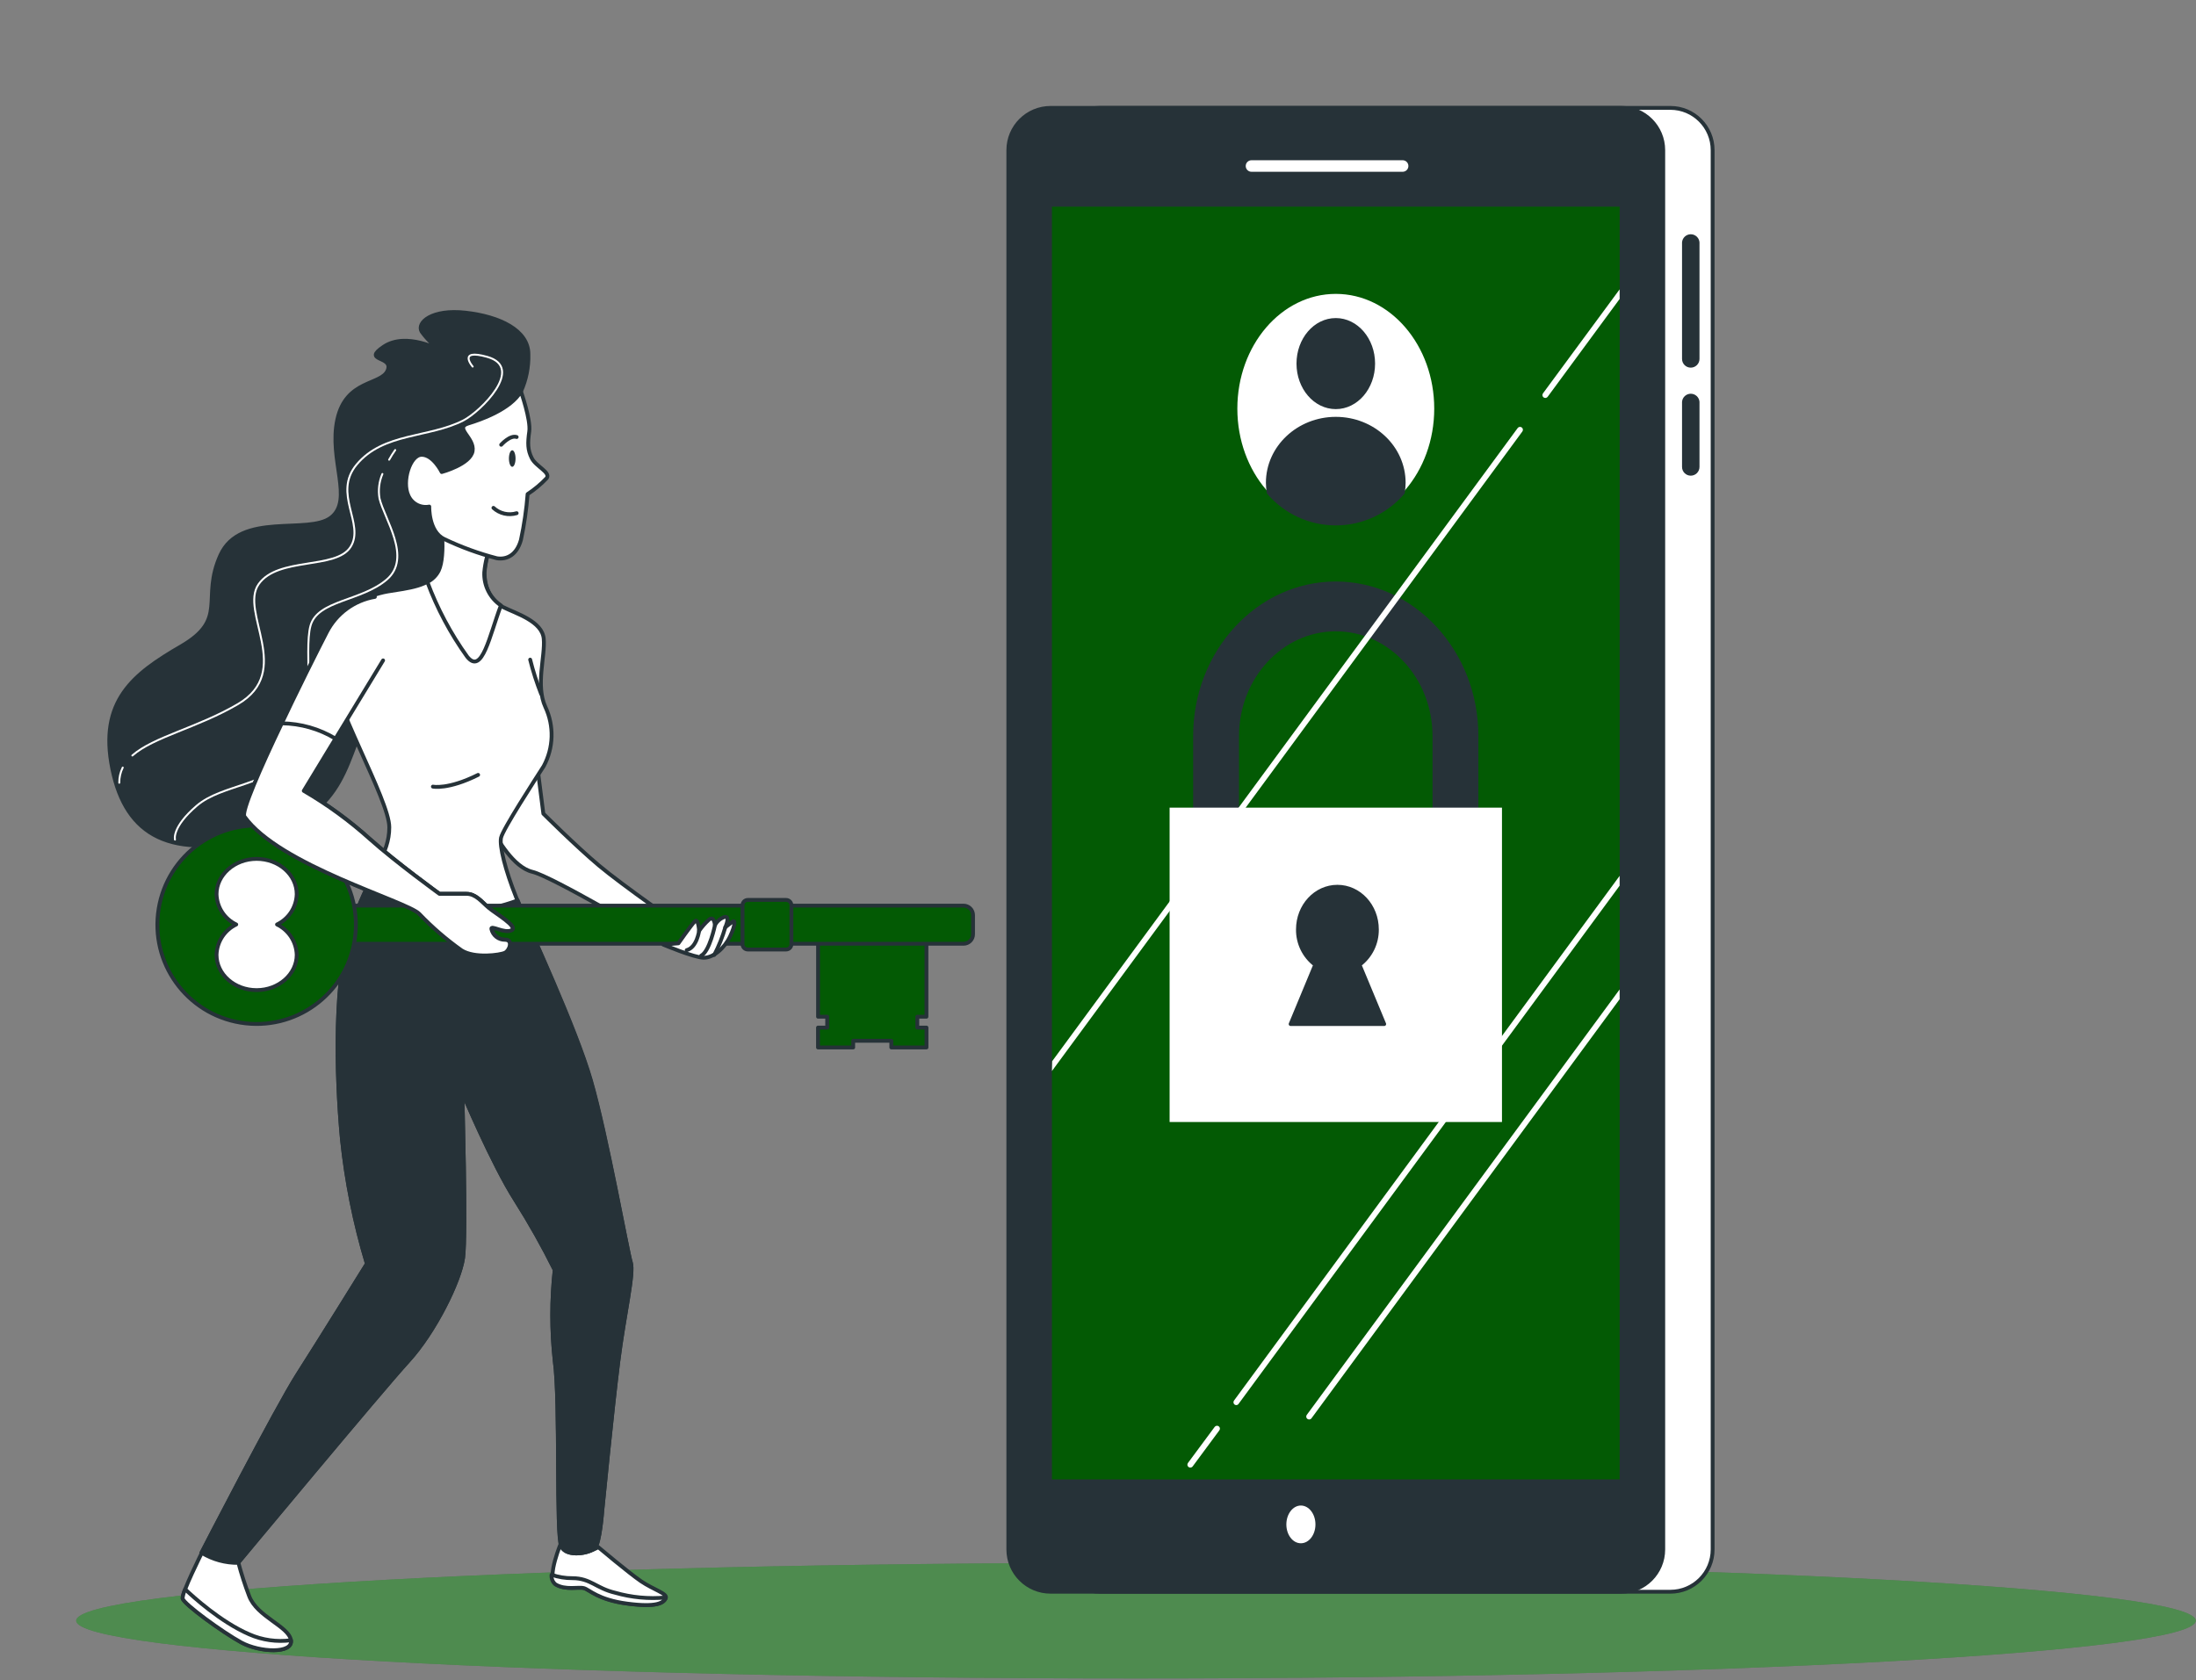 <svg width="571" height="437" viewBox="0 0 571 437" fill="none" xmlns="http://www.w3.org/2000/svg">
<rect x="0" y="0" width="571" height="437" fill="#808080" stroke="none"/>
<path d="M295.373 436.53C447.562 436.53 570.936 429.799 570.936 421.497C570.936 413.194 447.562 406.464 295.373 406.464C143.184 406.464 19.811 413.194 19.811 421.497C19.811 429.799 143.184 436.53 295.373 436.53Z" fill="#035A04"/>
<path opacity="0.3" d="M295.373 436.53C447.562 436.53 570.936 429.799 570.936 421.497C570.936 413.194 447.562 406.464 295.373 406.464C143.184 406.464 19.811 413.194 19.811 421.497C19.811 429.799 143.184 436.53 295.373 436.53Z" fill="white"/>
<path d="M434.321 28.058H286.018C279.946 28.058 275.024 32.98 275.024 39.051V402.98C275.024 409.051 279.946 413.973 286.018 413.973H434.321C440.392 413.973 445.314 409.051 445.314 402.98V39.051C445.314 32.98 440.392 28.058 434.321 28.058Z" fill="white" stroke="#263238" stroke-linecap="round" stroke-linejoin="round"/>
<path d="M439.623 95.616C439.023 95.616 438.448 95.378 438.023 94.953C437.599 94.529 437.361 93.954 437.361 93.354V63.024C437.405 62.453 437.664 61.919 438.085 61.53C438.505 61.141 439.057 60.925 439.63 60.925C440.203 60.925 440.755 61.141 441.176 61.53C441.596 61.919 441.855 62.453 441.9 63.024V93.298C441.905 93.6 441.85 93.901 441.738 94.182C441.627 94.463 441.46 94.719 441.248 94.935C441.036 95.15 440.783 95.322 440.504 95.439C440.225 95.556 439.926 95.616 439.623 95.616Z" fill="#263238"/>
<path d="M439.623 123.711C439.023 123.711 438.448 123.473 438.023 123.048C437.599 122.624 437.361 122.049 437.361 121.448V104.5C437.405 103.929 437.664 103.395 438.085 103.006C438.505 102.617 439.057 102.401 439.63 102.401C440.203 102.401 440.755 102.617 441.176 103.006C441.596 103.395 441.855 103.929 441.9 104.5V121.448C441.896 122.05 441.655 122.625 441.228 123.049C440.801 123.473 440.225 123.711 439.623 123.711Z" fill="#263238"/>
<path d="M421.481 28.058H273.178C267.106 28.058 262.184 32.98 262.184 39.051V402.98C262.184 409.051 267.106 413.973 273.178 413.973H421.481C427.552 413.973 432.474 409.051 432.474 402.98V39.051C432.474 32.98 427.552 28.058 421.481 28.058Z" fill="#263238" stroke="#263238" stroke-linecap="round" stroke-linejoin="round"/>
<path d="M421.134 53.751H273.525V384.754H421.134V53.751Z" fill="#035A04"/>
<path d="M325.411 43.174H364.708" stroke="white" stroke-width="3" stroke-linecap="round" stroke-linejoin="round"/>
<path d="M342.041 396.469C342.041 399.176 340.347 401.369 338.251 401.369C336.155 401.369 334.476 399.176 334.476 396.469C334.476 393.763 336.169 391.556 338.251 391.556C340.333 391.556 342.041 393.749 342.041 396.469Z" fill="white"/>
<path d="M347.329 136.12C361.466 136.12 372.926 122.759 372.926 106.276C372.926 89.794 361.466 76.433 347.329 76.433C333.193 76.433 321.733 89.794 321.733 106.276C321.733 122.759 333.193 136.12 347.329 136.12Z" fill="white"/>
<path d="M347.329 105.902C352.696 105.902 357.046 100.824 357.046 94.561C357.046 88.298 352.696 83.221 347.329 83.221C341.963 83.221 337.613 88.298 337.613 94.561C337.613 100.824 341.963 105.902 347.329 105.902Z" fill="#263238" stroke="#263238" stroke-linecap="round" stroke-linejoin="round"/>
<path d="M347.329 108.914C337.613 108.914 329.659 116.368 329.659 125.571C329.667 126.427 329.746 127.282 329.895 128.125C332.05 130.64 334.725 132.66 337.734 134.044C340.743 135.429 344.017 136.145 347.329 136.145C350.642 136.145 353.915 135.429 356.925 134.044C359.934 132.66 362.608 130.64 364.764 128.125C364.901 127.28 364.976 126.427 364.986 125.571C364.986 116.368 357.074 108.914 347.329 108.914Z" fill="#263238" stroke="#263238" stroke-linecap="round" stroke-linejoin="round"/>
<path d="M378.45 236.271H316.208C314.561 236.206 313.007 235.49 311.888 234.279C310.769 233.069 310.176 231.464 310.24 229.816V191.394C310.24 169.254 326.897 151.237 347.329 151.237C367.762 151.237 384.405 169.282 384.405 191.394V229.789C384.44 230.605 384.314 231.421 384.034 232.189C383.754 232.957 383.325 233.663 382.772 234.265C382.219 234.867 381.552 235.354 380.811 235.698C380.069 236.042 379.267 236.237 378.45 236.271ZM322.163 223.362H372.481V191.436C372.481 176.417 361.196 164.188 347.329 164.188C333.462 164.188 322.163 176.417 322.163 191.436V223.362Z" fill="#263238"/>
<path d="M390.54 210.05H304.118V291.808H390.54V210.05Z" fill="white"/>
<path d="M359.919 266.337L353.506 250.915C354.924 249.843 356.071 248.453 356.855 246.857C357.638 245.261 358.037 243.504 358.018 241.726C358.018 235.577 353.423 230.621 347.746 230.621C342.069 230.621 337.488 235.591 337.488 241.726C337.466 243.503 337.862 245.26 338.643 246.856C339.424 248.452 340.569 249.842 341.985 250.915L335.586 266.337H359.919Z" fill="#263238" stroke="#263238" stroke-linecap="round" stroke-linejoin="round"/>
<path d="M320.997 365.279C321.13 365.377 321.29 365.43 321.455 365.432C321.573 365.432 321.689 365.402 321.793 365.347C321.898 365.291 321.986 365.211 322.052 365.113L421.134 230.344V227.79L320.886 364.224C320.824 364.301 320.778 364.389 320.75 364.483C320.722 364.578 320.713 364.677 320.723 364.775C320.733 364.873 320.763 364.968 320.81 365.055C320.857 365.141 320.921 365.218 320.997 365.279Z" fill="white"/>
<path d="M401.201 102.306C401.142 102.386 401.099 102.477 401.076 102.574C401.052 102.67 401.048 102.771 401.063 102.869C401.079 102.967 401.114 103.061 401.166 103.146C401.218 103.23 401.287 103.304 401.367 103.361C401.53 103.477 401.732 103.524 401.929 103.493C402.126 103.462 402.303 103.355 402.422 103.195L421.134 77.751V75.253L401.201 102.306Z" fill="white"/>
<path d="M273.525 278.552L395.843 112.217C395.961 112.055 396.009 111.853 395.978 111.655C395.947 111.458 395.838 111.28 395.676 111.163C395.514 111.045 395.312 110.996 395.114 111.027C394.917 111.059 394.739 111.167 394.621 111.329L273.58 275.998L273.525 278.552Z" fill="white"/>
<path d="M309.504 381.687C309.622 381.685 309.738 381.656 309.844 381.603C309.95 381.551 310.042 381.475 310.115 381.381L317.055 371.998C317.114 371.918 317.157 371.827 317.18 371.731C317.204 371.634 317.208 371.534 317.193 371.436C317.177 371.337 317.142 371.243 317.09 371.159C317.038 371.074 316.969 371.001 316.889 370.943C316.726 370.827 316.524 370.78 316.327 370.811C316.13 370.842 315.953 370.949 315.834 371.11L308.893 380.479C308.834 380.558 308.79 380.648 308.765 380.744C308.741 380.84 308.735 380.94 308.749 381.038C308.764 381.137 308.797 381.231 308.848 381.316C308.899 381.401 308.966 381.475 309.046 381.534C309.176 381.637 309.338 381.691 309.504 381.687Z" fill="white"/>
<path d="M421.134 257.328L339.792 367.972C339.709 368.084 339.66 368.217 339.649 368.356C339.637 368.494 339.665 368.634 339.728 368.758C339.792 368.882 339.888 368.985 340.008 369.057C340.127 369.129 340.263 369.167 340.403 369.166C340.522 369.168 340.639 369.141 340.746 369.088C340.852 369.035 340.944 368.957 341.013 368.86L421.134 259.868V257.328Z" fill="white"/>
<path d="M135.452 101.821C136.828 98.771 137.493 95.448 137.395 92.104C137.395 85.899 129.886 82.304 121.058 81.319C112.229 80.333 108.315 83.928 109.62 86.219C110.976 88.108 112.631 89.763 114.52 91.118C114.52 91.118 105.691 86.219 99.806 90.147C93.921 94.075 102.429 92.437 100.792 96.352C99.154 100.266 90.006 98.642 87.716 109.094C85.425 119.547 91.963 130.013 86.078 134.593C80.192 139.174 62.48 132.955 57.317 144.393C52.153 155.831 59.482 160.911 47.073 168.102C34.663 175.292 25.613 182.316 29.208 199.958C32.803 217.601 44.574 223.778 67.783 217.545C90.992 211.313 89.354 197.279 96.933 182.843C104.512 168.407 116.227 171.405 119.822 163.23C123.417 155.054 118.837 145.254 119.17 137.73C119.503 130.207 127.012 128.583 129.955 119.685C132.898 110.788 135.452 101.821 135.452 101.821Z" fill="#263238" stroke="#263238" stroke-linecap="round" stroke-linejoin="round"/>
<path d="M31.915 199.625C31.306 200.854 30.997 202.21 31.013 203.581" stroke="white" stroke-width="0.5" stroke-linecap="round" stroke-linejoin="round"/>
<path d="M122.904 95.338C122.904 95.338 118.823 90.619 126.679 92.812C136.576 95.588 124.958 107.04 120.489 109.344C111.521 113.939 99.667 112.467 92.727 120.824C86.425 128.375 94.934 136.245 91.158 142.228C87.383 148.211 72.266 144.74 67.242 151.944C62.217 159.149 76.361 174.612 61.883 183.107C51.417 189.256 39.952 191.616 34.413 196.488" stroke="white" stroke-width="0.5" stroke-linecap="round" stroke-linejoin="round"/>
<path d="M99.431 123.267C98.573 125.274 98.313 127.486 98.682 129.638C99.931 134.982 107.177 145.06 100.569 150.723C93.962 156.386 82.621 156.067 80.748 162.702C78.874 169.337 82.635 187.563 76.347 196.016C70.059 204.47 57.775 203.887 51.167 209.55C44.56 215.213 45.504 218.364 45.504 218.364" stroke="white" stroke-width="0.5" stroke-linecap="round" stroke-linejoin="round"/>
<path d="M102.763 117.048C102.191 117.856 101.662 118.695 101.18 119.56" stroke="white" stroke-width="0.5" stroke-linecap="round" stroke-linejoin="round"/>
<path d="M139.686 199.125L141.282 211.618C141.282 211.618 149.611 219.947 155.732 225.096C161.853 230.246 177.539 241.143 177.539 241.143L169.585 243.405C169.585 243.405 143.586 227.997 138.45 226.748C133.314 225.499 129.469 218.087 127.873 215.838C126.277 213.589 135.508 196.877 139.686 199.125Z" fill="white" stroke="#263238" stroke-linecap="round" stroke-linejoin="round"/>
<path d="M155.565 402.383C155.565 402.383 163.422 409.018 166.67 411.239C169.918 413.46 173.708 414.46 173.111 415.667C172.514 416.875 170.89 418.083 163.242 417.055C155.593 416.028 153.386 413.432 151.97 413.03C150.554 412.627 147.14 413.641 144.53 412.03C141.921 410.42 146.057 400.829 146.057 400.829C147.203 402.169 148.787 403.06 150.527 403.344C152.267 403.629 154.052 403.288 155.565 402.383Z" fill="white" stroke="#263238" stroke-linecap="round" stroke-linejoin="round"/>
<path d="M173.083 415.667C173.089 415.603 173.089 415.537 173.083 415.473C168.667 415.879 164.215 415.46 159.952 414.237C155.01 413.071 153.553 410.448 148.847 410.448C147 410.465 145.165 410.164 143.42 409.56C143.369 410.023 143.433 410.491 143.604 410.924C143.776 411.357 144.051 411.742 144.405 412.044C147.015 413.654 150.443 412.641 151.845 413.044C153.247 413.446 155.468 416.07 163.117 417.069C170.765 418.069 172.472 416.875 173.083 415.667Z" fill="white" stroke="#263238" stroke-linecap="round" stroke-linejoin="round"/>
<path d="M114.437 134.108C114.437 134.108 115.95 144.296 114.006 148.405C112.063 152.514 105.983 152.958 100.792 153.832C95.6 154.707 83.677 159.246 84.968 170.947C86.258 182.649 101.222 207.995 101.222 215.144C101.222 222.293 96.669 225.971 91.686 239.838C86.703 253.705 87.355 279.496 88.91 296.181C90.049 307.192 92.224 318.072 95.406 328.676C95.406 328.676 82.913 348.831 77.361 357.492C71.808 366.154 52.375 403.868 52.375 403.868C52.375 403.868 52.375 405.159 55.401 406.034C57.53 406.552 59.733 406.697 61.911 406.464C61.911 406.464 99.168 361.615 106.108 354.036C113.048 346.457 119.545 333.215 120.405 327.163C121.266 321.111 120.197 284.049 120.197 284.049C120.197 284.049 127.984 302.677 134.078 312.213C137.774 318.049 141.165 324.072 144.239 330.258C143.385 338.101 143.385 346.013 144.239 353.856C145.752 364.683 144.475 399.468 145.988 402.286C147.501 405.104 153.372 403.924 154.677 402.633C155.982 401.342 156.593 392.916 156.593 392.916C156.593 392.916 159.188 366.543 160.757 354.133C162.326 341.724 164.921 331.16 164.019 328.343C163.117 325.525 157.731 295.403 153.608 281.148C149.486 266.892 136.951 240.199 134.175 233.273C131.399 226.346 129.83 220.044 130.275 217.879C130.719 215.713 139.158 202.721 141.379 199.251C142.645 196.898 143.344 194.282 143.418 191.612C143.493 188.941 142.942 186.29 141.81 183.871C139.214 178.235 141.81 170.642 141.379 166.103C140.949 161.564 134.231 159.593 130.76 157.872C127.29 156.15 125.985 152.236 125.985 148.988C126.197 146.252 126.859 143.569 127.943 141.048C127.943 141.048 117.254 134.108 114.437 134.108Z" fill="white" stroke="#263238" stroke-linecap="round" stroke-linejoin="round"/>
<path d="M140.699 180.456C139.558 177.555 138.607 174.583 137.854 171.558" stroke="#263238" stroke-linecap="round" stroke-linejoin="round"/>
<path d="M112.562 204.581C112.562 204.581 116.477 205.442 124.32 201.527" stroke="#263238" stroke-linecap="round" stroke-linejoin="round"/>
<path d="M153.65 281.009C149.722 267.35 138.076 242.406 134.592 234.175C117.935 240.421 102.36 235.091 95.045 231.648C93.99 233.953 92.852 236.618 91.686 239.838C86.703 253.719 87.355 279.496 88.91 296.181C90.049 307.192 92.224 318.072 95.406 328.676C95.406 328.676 82.913 348.831 77.361 357.492C71.808 366.154 52.375 403.868 52.375 403.868C52.375 403.868 52.375 405.159 55.401 406.034C57.53 406.552 59.733 406.697 61.911 406.464C61.911 406.464 99.168 361.615 106.108 354.036C113.048 346.457 119.545 333.215 120.405 327.163C121.266 321.111 120.197 284.049 120.197 284.049C120.197 284.049 127.984 302.677 134.078 312.213C137.774 318.049 141.165 324.072 144.239 330.258C143.385 338.101 143.385 346.013 144.239 353.855C145.752 364.683 144.475 399.468 145.988 402.286C147.501 405.104 153.372 403.924 154.677 402.633C155.982 401.342 156.593 392.916 156.593 392.916C156.593 392.916 159.188 366.543 160.757 354.133C162.326 341.724 164.921 331.16 164.019 328.342C163.117 325.525 157.773 295.306 153.65 281.009Z" fill="#263238" stroke="#263238" stroke-linecap="round" stroke-linejoin="round"/>
<path d="M238.517 267.253V264.421H240.891V242.184H238.517H215.086H212.713V264.421H215.086V267.253H212.699V272.417H221.846V270.681H231.757V272.417H240.905V267.253H238.517Z" fill="#035A04" stroke="#263238" stroke-linecap="round" stroke-linejoin="round"/>
<path d="M87.077 235.535H250.538C251.194 235.535 251.822 235.796 252.285 236.259C252.749 236.722 253.009 237.351 253.009 238.006V242.975C253.009 243.631 252.749 244.259 252.285 244.723C251.822 245.186 251.194 245.446 250.538 245.446H87.077V235.521V235.535Z" fill="#035A04" stroke="#263238" stroke-linecap="round" stroke-linejoin="round"/>
<path d="M204.398 234.05H194.446C193.687 234.05 193.072 234.665 193.072 235.424V245.571C193.072 246.33 193.687 246.945 194.446 246.945H204.398C205.157 246.945 205.773 246.33 205.773 245.571V235.424C205.773 234.665 205.157 234.05 204.398 234.05Z" fill="#035A04" stroke="#263238" stroke-linecap="round" stroke-linejoin="round"/>
<path d="M92.191 244.672C94.494 230.608 84.96 217.339 70.896 215.036C56.832 212.733 43.564 222.267 41.261 236.332C38.958 250.396 48.492 263.664 62.556 265.967C76.62 268.27 89.888 258.736 92.191 244.672Z" fill="#035A04" stroke="#263238" stroke-linecap="round" stroke-linejoin="round"/>
<path d="M72.031 240.435C73.526 239.718 74.796 238.603 75.7 237.213C76.603 235.822 77.106 234.209 77.153 232.55C77.153 227.484 72.489 223.375 66.728 223.375C60.967 223.375 56.303 227.54 56.303 232.55C56.347 234.209 56.848 235.824 57.752 237.215C58.656 238.607 59.928 239.721 61.425 240.435C59.928 241.154 58.658 242.271 57.755 243.664C56.851 245.058 56.349 246.673 56.303 248.333C56.303 253.4 60.967 257.508 66.728 257.508C72.489 257.508 77.153 253.344 77.153 248.333C77.104 246.674 76.6 245.06 75.697 243.667C74.794 242.274 73.526 241.156 72.031 240.435Z" fill="white" stroke="#263238" stroke-linecap="round" stroke-linejoin="round"/>
<path d="M172.445 245.668C172.445 245.668 180.523 249.083 183.022 249.083C185.52 249.083 188.408 246.571 189.837 243.531C191.267 240.491 191.225 239.047 190.379 239.769L188.588 241.157C188.588 241.157 189.976 238.117 188.408 238.478C187.321 238.84 186.42 239.612 185.895 240.63C185.895 240.63 185.715 237.937 184.285 239.241C183.339 240.098 182.496 241.063 181.773 242.115C181.773 242.115 181.592 238.714 180.69 239.602C179.788 240.491 176.401 245.335 176.401 245.335L172.445 245.668Z" fill="white" stroke="#263238" stroke-linecap="round" stroke-linejoin="round"/>
<path d="M181.773 242.087C181.773 242.087 181.231 246.39 178.552 247.112L181.773 242.087Z" fill="white"/>
<path d="M181.773 242.087C181.773 242.087 181.231 246.39 178.552 247.112" stroke="#263238" stroke-linecap="round" stroke-linejoin="round"/>
<path d="M185.895 240.657C185.895 240.657 184.507 247.459 182.314 248.542L185.895 240.657Z" fill="white"/>
<path d="M185.895 240.657C185.895 240.657 184.507 247.459 182.314 248.542" stroke="#263238" stroke-linecap="round" stroke-linejoin="round"/>
<path d="M188.588 241.185C187.872 243.667 186.91 246.071 185.715 248.361L188.588 241.185Z" fill="white"/>
<path d="M188.588 241.185C187.872 243.667 186.91 246.071 185.715 248.361" stroke="#263238" stroke-linecap="round" stroke-linejoin="round"/>
<path d="M130.247 157.455C128.849 156.511 127.716 155.224 126.958 153.717C126.2 152.211 125.841 150.534 125.916 148.849C126.165 146.156 126.849 143.522 127.942 141.048C127.942 141.048 117.324 134.108 114.506 134.108C114.506 134.108 116.019 144.296 114.076 148.405C113.439 149.683 112.4 150.717 111.119 151.348C113.685 158.257 117.163 164.793 121.46 170.781C125.361 175.681 127.262 165.353 130.247 157.455Z" fill="white" stroke="#263238" stroke-linecap="round" stroke-linejoin="round"/>
<path d="M97.474 155.234C94.825 155.687 92.318 156.748 90.15 158.336C87.981 159.924 86.212 161.993 84.981 164.382C80.706 172.627 62.022 210.05 63.618 212.285C72.697 225.055 105.719 234.244 109.078 237.603C112.436 241.116 116.122 244.3 120.086 247.112C123.445 249.249 130.149 248.333 131.371 247.723C132.592 247.112 133.509 244.363 131.371 244.363C130.554 244.374 129.759 244.104 129.117 243.599C128.475 243.094 128.026 242.384 127.845 241.587C127.54 240.366 131.204 242.809 133.037 241.893C134.869 240.976 128.942 237.631 127.109 236.104C125.277 234.577 123.75 232.454 121.307 232.454C118.864 232.454 114.27 232.454 114.27 232.454C114.27 232.454 103.026 224.306 96.225 218.24C90.932 213.464 85.159 209.25 78.998 205.664L99.612 171.753" fill="white"/>
<path d="M97.474 155.234C94.825 155.687 92.318 156.748 90.15 158.336C87.981 159.924 86.212 161.993 84.981 164.382C80.706 172.627 62.022 210.05 63.618 212.285C72.697 225.055 105.719 234.244 109.078 237.603C112.436 241.116 116.122 244.3 120.086 247.112C123.445 249.249 130.149 248.333 131.371 247.723C132.592 247.112 133.509 244.363 131.371 244.363C130.554 244.374 129.759 244.104 129.117 243.599C128.475 243.094 128.026 242.384 127.845 241.587C127.54 240.366 131.204 242.809 133.037 241.893C134.869 240.976 128.942 237.631 127.109 236.104C125.277 234.577 123.75 232.454 121.307 232.454C118.864 232.454 114.27 232.454 114.27 232.454C114.27 232.454 103.026 224.306 96.225 218.24C90.932 213.464 85.159 209.25 78.998 205.664L99.612 171.753" stroke="#263238" stroke-linecap="round" stroke-linejoin="round"/>
<path d="M127.096 236.118C125.263 234.591 123.736 232.467 121.293 232.467C118.85 232.467 114.256 232.467 114.256 232.467C114.256 232.467 103.012 224.319 96.211 218.253C90.918 213.478 85.145 209.263 78.985 205.677L87.23 192.102C83.014 189.55 78.193 188.175 73.266 188.118C67.713 199.695 62.73 211.132 63.549 212.34C72.627 225.11 105.65 234.3 109.009 237.659C112.367 241.171 116.053 244.355 120.016 247.167C123.376 249.305 130.08 248.389 131.302 247.778C132.523 247.167 133.439 244.419 131.302 244.419C130.485 244.429 129.689 244.16 129.047 243.654C128.406 243.149 127.957 242.439 127.776 241.643C127.47 240.421 131.135 242.864 132.967 241.948C134.8 241.032 128.928 237.659 127.096 236.118Z" fill="white" stroke="#263238" stroke-linecap="round" stroke-linejoin="round"/>
<path d="M138.27 119.158C137.187 116.993 137.187 115.257 137.617 112.218C138.048 109.178 135.452 101.807 135.452 101.807C132.801 106.388 125.139 109.108 121.752 110.135C118.018 111.274 123.473 113.855 122.89 117.312C122.307 120.768 114.853 122.767 114.853 122.767C114.853 122.767 112.674 118.283 109.647 118.283C106.621 118.283 104.47 125.224 106.191 128.902C106.64 129.921 107.421 130.758 108.407 131.275C109.393 131.792 110.525 131.959 111.619 131.748C111.619 131.748 111.41 138.258 115.519 140.201C119.903 142.293 124.477 143.962 129.178 145.185C131.774 145.615 134.369 144.324 135.452 140.423C136.299 136.493 136.878 132.509 137.187 128.5C139.005 127.31 140.677 125.913 142.17 124.336C143.211 122.836 139.353 121.323 138.27 119.158Z" fill="white" stroke="#263238" stroke-linecap="round" stroke-linejoin="round"/>
<path d="M134.05 119.255C134.05 120.449 133.661 121.407 133.189 121.407C132.718 121.407 132.329 120.449 132.329 119.255C132.329 118.061 132.718 117.104 133.189 117.104C133.661 117.104 134.05 118.061 134.05 119.255Z" fill="#263238"/>
<path d="M130.316 115.674C130.316 115.674 132.62 113.078 134.342 113.661" stroke="#263238" stroke-linecap="round" stroke-linejoin="round"/>
<path d="M134.342 133.469C133.301 133.783 132.197 133.82 131.138 133.576C130.079 133.333 129.102 132.818 128.303 132.081" stroke="#263238" stroke-linecap="round" stroke-linejoin="round"/>
<path d="M52.472 403.869C52.472 403.869 47.295 414.252 47.489 415.667C47.683 417.083 57.955 424.523 62.758 427.133C67.561 429.743 76.25 430.159 75.639 426.536C75.029 422.913 66.783 420.498 64.771 415.057C63.699 412.242 62.772 409.374 61.995 406.464C58.639 406.514 55.338 405.614 52.472 403.869Z" fill="white" stroke="#263238" stroke-linecap="round" stroke-linejoin="round"/>
<path d="M75.667 426.591C71.972 427.087 68.211 426.553 64.799 425.05C57.345 421.816 50.127 415.209 48.142 413.335C47.789 414.084 47.564 414.886 47.475 415.709C47.684 417.097 57.941 424.565 62.744 427.174C67.547 429.784 76.167 430.145 75.667 426.591Z" fill="white" stroke="#263238" stroke-linecap="round" stroke-linejoin="round"/>
</svg>
